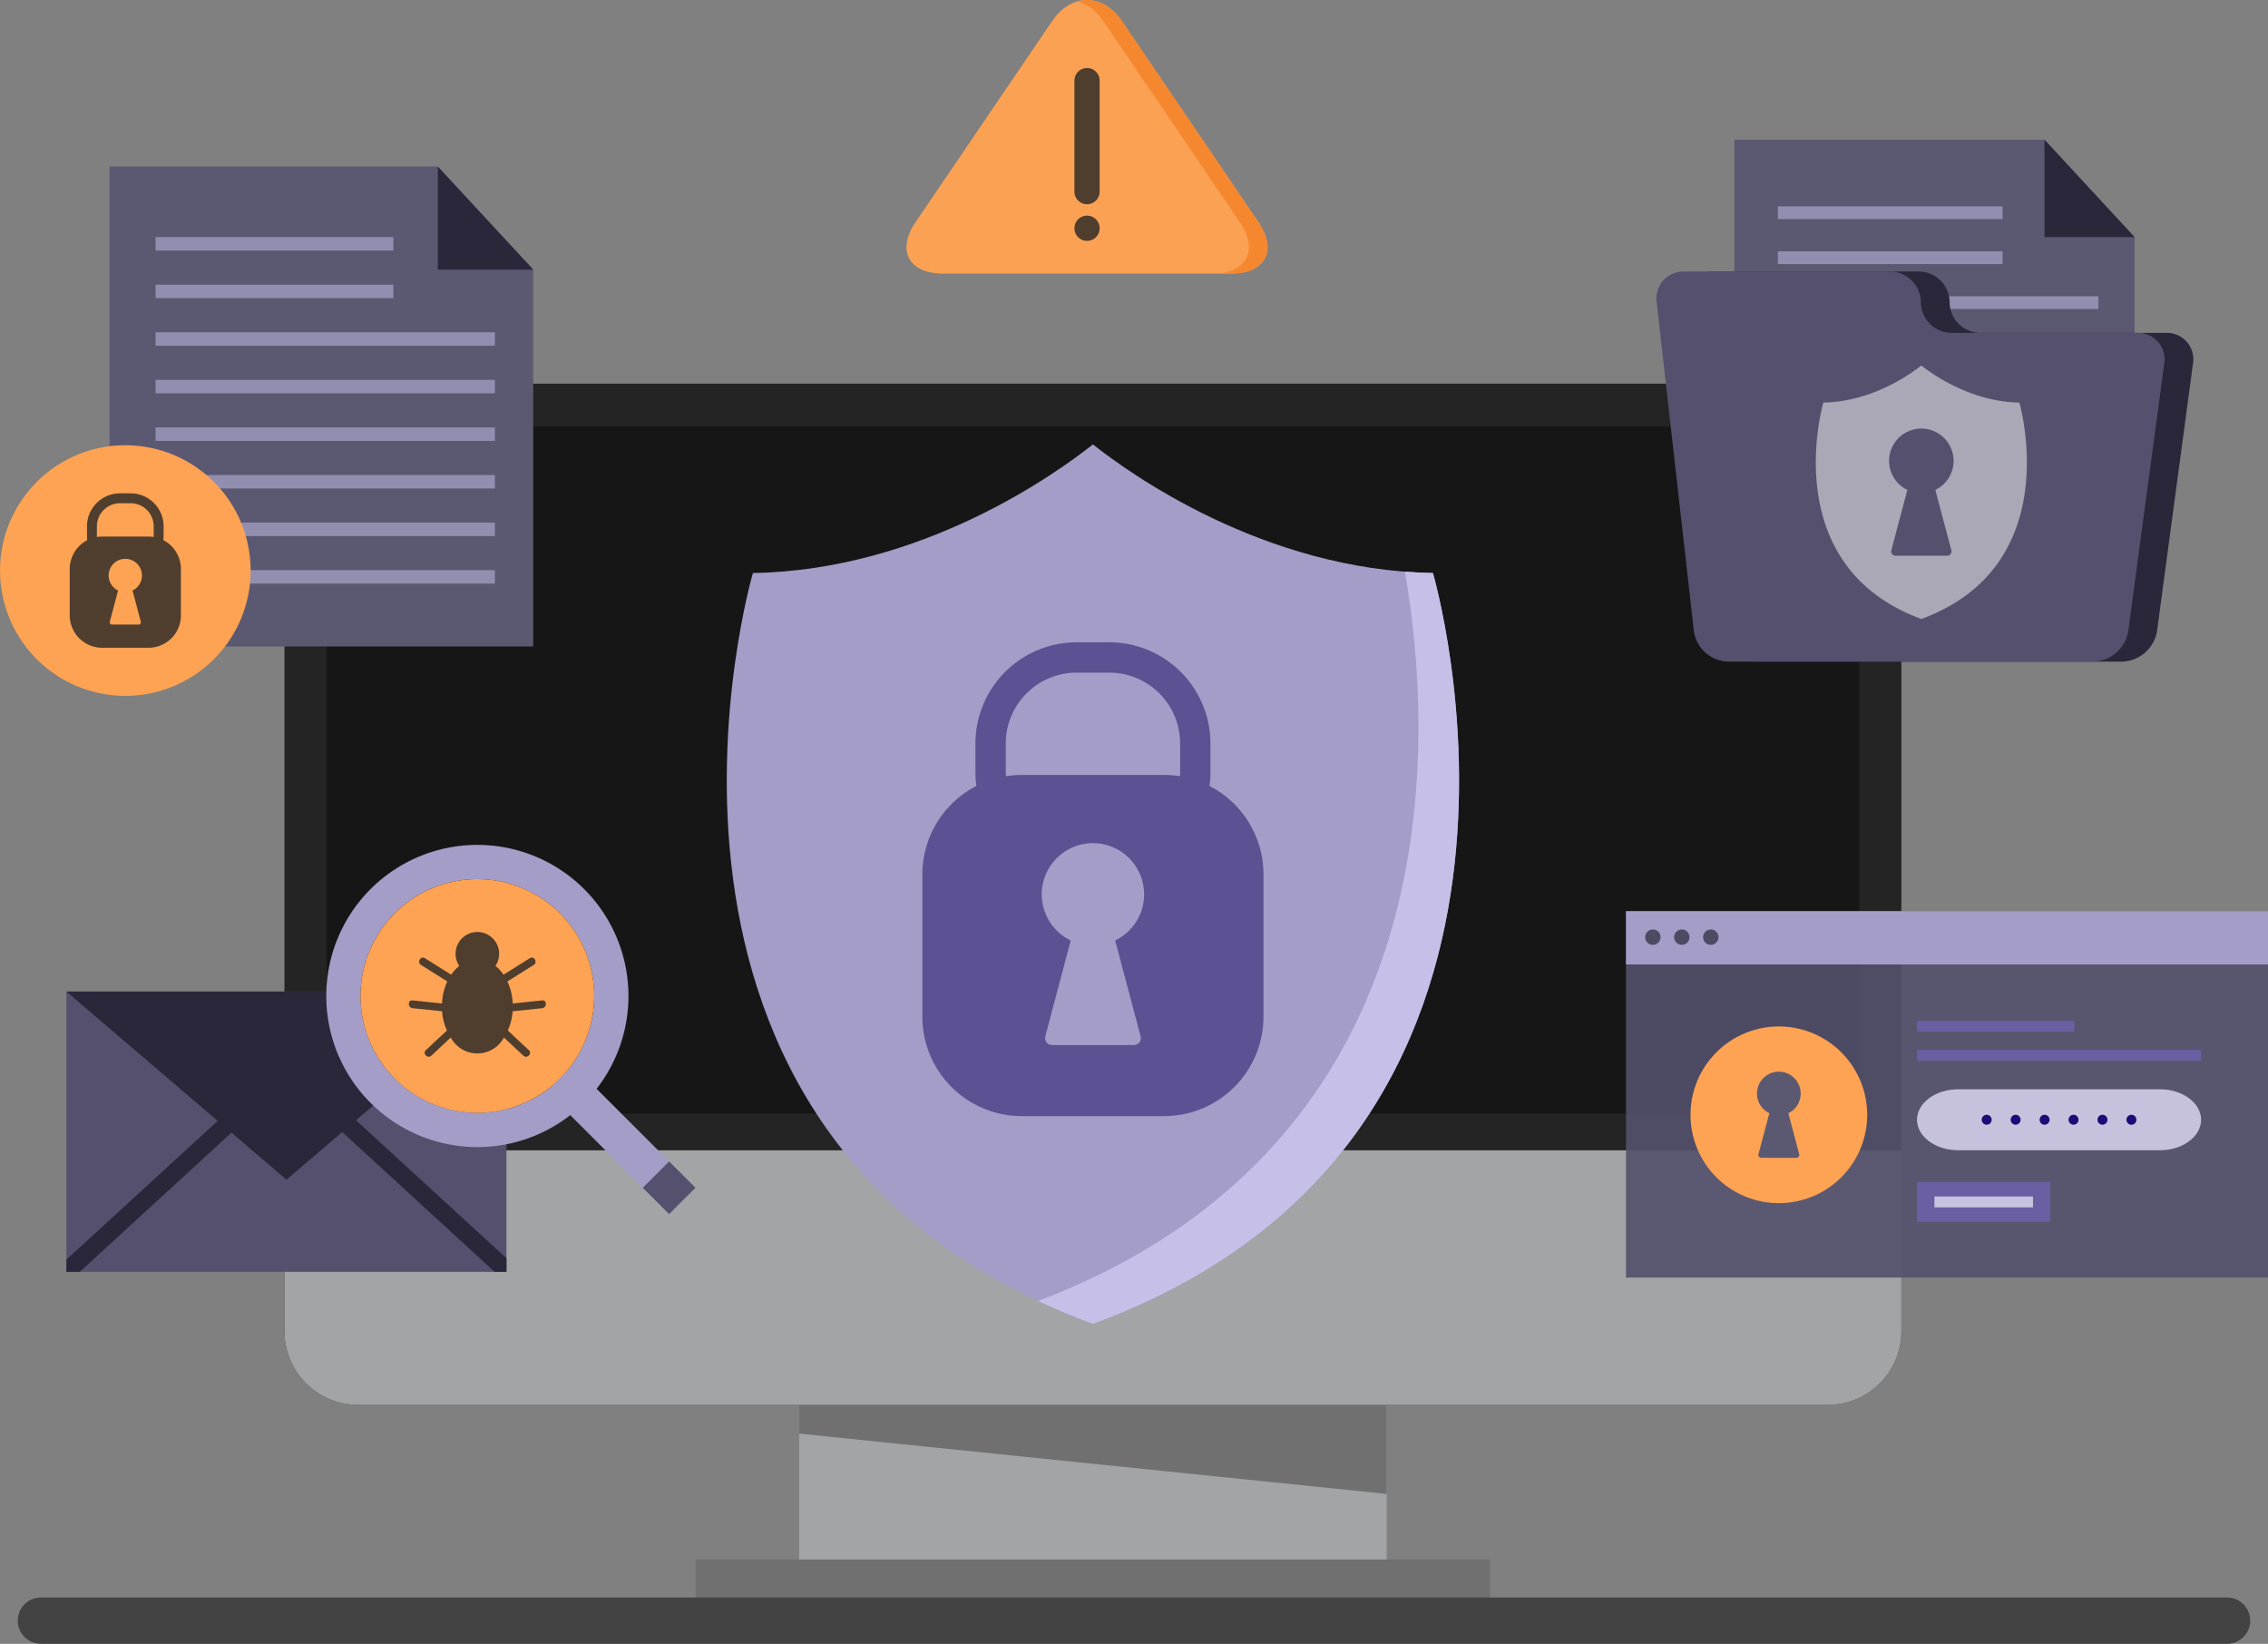 <svg xmlns="http://www.w3.org/2000/svg" xmlns:xlink="http://www.w3.org/1999/xlink" width="308.07" height="223.262" viewBox="0 0 308.07 223.262">
  <rect x="0" y="0" width="308.07" height="223.262" fill="#808080" stroke="none"/>
  <defs>
    <clipPath id="clip-path">
      <rect id="Rectangle_8626" data-name="Rectangle 8626" width="59.773" height="38.066" fill="#2a273b"/>
    </clipPath>
  </defs>
  <g id="Group_30594" data-name="Group 30594" transform="translate(-884.356 -288.573)">
    <g id="Group_30590" data-name="Group 30590" transform="translate(884.356 288.573)">
      <g id="Group_30534" data-name="Group 30534" transform="translate(38.638 52.111)">
        <g id="Group_30532" data-name="Group 30532">
          <g id="Group_30531" data-name="Group 30531">
            <path id="Path_15388" data-name="Path 15388" d="M1205.334,567.579a10,10,0,0,1-9.973,9.975H995.675a10,10,0,0,1-9.973-9.975V448.831a10,10,0,0,1,9.973-9.974H1195.36a10,10,0,0,1,9.973,9.974Z" transform="translate(-985.702 -438.857)" fill="#242424"/>
            <path id="Path_15389" data-name="Path 15389" d="M985.706,711.979v24.6a10,10,0,0,0,9.973,9.975h199.685a10,10,0,0,0,9.973-9.975v-24.6Z" transform="translate(-985.704 -607.852)" fill="#a2a4a6"/>
          </g>
          <path id="Path_15390" data-name="Path 15390" d="M1208.917,544.219a3.215,3.215,0,0,1-3.206,3.205H1003.965a3.215,3.215,0,0,1-3.206-3.205V457.3a3.215,3.215,0,0,1,3.206-3.206h201.745a3.215,3.215,0,0,1,3.206,3.206Z" transform="translate(-995.019 -448.284)" fill="#161616"/>
        </g>
        <rect id="Rectangle_8609" data-name="Rectangle 8609" width="107.936" height="5.7" transform="translate(55.848 159.698)" fill="#707070"/>
        <g id="Group_30533" data-name="Group 30533" transform="translate(69.92 138.697)">
          <rect id="Rectangle_8610" data-name="Rectangle 8610" width="79.795" height="21.001" fill="#a2a4a6"/>
          <path id="Path_15391" data-name="Path 15391" d="M1169.1,802.656H1248.9v12.1l-79.795-8.193Z" transform="translate(-1169.1 -802.656)" fill="#707070"/>
        </g>
      </g>
      <g id="Group_30540" data-name="Group 30540" transform="translate(98.72 60.357)">
        <g id="Group_30535" data-name="Group 30535">
          <path id="Path_15392" data-name="Path 15392" d="M1239.212,477.956c-23-.377-41.3-13.595-46.182-17.469-4.877,3.875-23.177,17.092-46.182,17.469,0,0-22.595,76.718,46.182,101.977C1261.812,554.673,1239.212,477.956,1239.212,477.956Z" transform="translate(-1143.296 -460.486)" fill="#a49dc8"/>
          <path id="Path_15393" data-name="Path 15393" d="M1307.843,506.008c-1.283-.021-2.549-.088-3.8-.185,3.773,21.676,7.283,77.323-49.827,99.067q3.533,1.652,7.447,3.095C1330.443,582.726,1307.843,506.008,1307.843,506.008Z" transform="translate(-1211.927 -488.539)" fill="#c6bfe8"/>
        </g>
        <g id="Group_30539" data-name="Group 30539" transform="translate(26.569 26.881)">
          <g id="Group_30537" data-name="Group 30537">
            <g id="Group_30536" data-name="Group 30536" transform="translate(7.207)">
              <path id="Path_15394" data-name="Path 15394" d="M1250.075,562.4h-4.451a13.752,13.752,0,0,1-13.735-13.734v-3.936a13.75,13.75,0,0,1,13.735-13.734h4.451a13.751,13.751,0,0,1,13.737,13.734v3.936A13.753,13.753,0,0,1,1250.075,562.4Zm-4.449-27.287a9.63,9.63,0,0,0-9.618,9.617v3.936a9.63,9.63,0,0,0,9.618,9.617h4.451a9.627,9.627,0,0,0,9.615-9.617v-3.936a9.627,9.627,0,0,0-9.615-9.617Z" transform="translate(-1231.889 -530.994)" fill="#5c5192"/>
            </g>
            <path id="Path_15395" data-name="Path 15395" d="M1259.32,611.116a13.511,13.511,0,0,1-13.472,13.472h-19.393a13.51,13.51,0,0,1-13.47-13.472V591.724a13.513,13.513,0,0,1,13.47-13.473h19.393a13.514,13.514,0,0,1,13.472,13.473Z" transform="translate(-1212.985 -560.234)" fill="#5c5192"/>
          </g>
          <g id="Group_30538" data-name="Group 30538" transform="translate(16.214 27.305)">
            <path id="Path_15396" data-name="Path 15396" d="M1269.417,609.567a6.951,6.951,0,1,0-9.966,6.237L1256,628.829a.947.947,0,0,0,.965,1.182h11.012a.95.95,0,0,0,.967-1.182l-3.456-13.026A6.93,6.93,0,0,0,1269.417,609.567Z" transform="translate(-1255.514 -602.614)" fill="#a49dc8"/>
          </g>
        </g>
      </g>
      <g id="Group_30553" data-name="Group 30553" transform="translate(220.866 123.752)">
        <g id="Group_30543" data-name="Group 30543">
          <g id="Group_30541" data-name="Group 30541">
            <rect id="Rectangle_8611" data-name="Rectangle 8611" width="87.204" height="49.765" fill="#54506d" opacity="0.9"/>
            <rect id="Rectangle_8612" data-name="Rectangle 8612" width="87.204" height="7.242" fill="#a49dc8"/>
          </g>
          <g id="Group_30542" data-name="Group 30542" transform="translate(2.607 2.489)">
            <path id="Path_15397" data-name="Path 15397" d="M1472.608,634.344a1.045,1.045,0,1,1-1.046-1.045A1.046,1.046,0,0,1,1472.608,634.344Z" transform="translate(-1470.518 -633.299)" fill="#4d4a64"/>
            <path id="Path_15398" data-name="Path 15398" d="M1482.921,634.344a1.044,1.044,0,1,1-1.044-1.045A1.045,1.045,0,0,1,1482.921,634.344Z" transform="translate(-1476.9 -633.299)" fill="#4d4a64"/>
            <path id="Path_15399" data-name="Path 15399" d="M1493.239,634.344a1.045,1.045,0,1,1-1.045-1.045A1.046,1.046,0,0,1,1493.239,634.344Z" transform="translate(-1483.284 -633.299)" fill="#4d4a64"/>
          </g>
        </g>
        <g id="Group_30552" data-name="Group 30552" transform="translate(8.756 14.903)">
          <g id="Group_30546" data-name="Group 30546" transform="translate(0 0.757)">
            <g id="Group_30545" data-name="Group 30545">
              <path id="Path_15400" data-name="Path 15400" d="M1510.651,679.848a12,12,0,1,1-12-12A12,12,0,0,1,1510.651,679.848Z" transform="translate(-1486.646 -667.846)" fill="#fda353"/>
              <g id="Group_30544" data-name="Group 30544" transform="translate(9.037 6.154)">
                <path id="Path_15401" data-name="Path 15401" d="M1516.282,686.956a2.966,2.966,0,1,0-4.251,2.664l-1.48,5.561a.409.409,0,0,0,.416.5h4.7a.406.406,0,0,0,.416-.5l-1.474-5.561A2.957,2.957,0,0,0,1516.282,686.956Z" transform="translate(-1510.35 -683.989)" fill="#5b5872"/>
              </g>
            </g>
          </g>
          <g id="Group_30551" data-name="Group 30551" transform="translate(30.772)">
            <g id="Group_30547" data-name="Group 30547" transform="translate(0)">
              <rect id="Rectangle_8613" data-name="Rectangle 8613" width="21.383" height="1.483" fill="#6a5fa2"/>
              <rect id="Rectangle_8614" data-name="Rectangle 8614" width="38.59" height="1.482" transform="translate(0 3.934)" fill="#6a5fa2"/>
            </g>
            <g id="Group_30549" data-name="Group 30549" transform="translate(0 9.294)">
              <path id="Path_15402" data-name="Path 15402" d="M1605.949,694.38c0,2.276-2.509,4.138-5.574,4.138h-27.441c-3.068,0-5.576-1.863-5.576-4.138s2.508-4.14,5.576-4.14h27.441C1603.441,690.24,1605.949,692.1,1605.949,694.38Z" transform="translate(-1567.359 -690.24)" fill="#c6c2dd"/>
              <g id="Group_30548" data-name="Group 30548" transform="translate(8.787 3.465)">
                <path id="Path_15403" data-name="Path 15403" d="M1591.757,700a.675.675,0,1,1-.675-.675A.674.674,0,0,1,1591.757,700Z" transform="translate(-1590.406 -699.329)" fill="#1d0b77"/>
                <path id="Path_15404" data-name="Path 15404" d="M1602.077,700a.675.675,0,1,1-.676-.675A.672.672,0,0,1,1602.077,700Z" transform="translate(-1596.792 -699.329)" fill="#1d0b77"/>
                <path id="Path_15405" data-name="Path 15405" d="M1612.385,700a.676.676,0,1,1-.677-.675A.673.673,0,0,1,1612.385,700Z" transform="translate(-1603.168 -699.329)" fill="#1d0b77"/>
                <path id="Path_15406" data-name="Path 15406" d="M1622.708,700a.675.675,0,1,1-.675-.675A.672.672,0,0,1,1622.708,700Z" transform="translate(-1609.557 -699.329)" fill="#1d0b77"/>
                <path id="Path_15407" data-name="Path 15407" d="M1633.018,700a.675.675,0,1,1-.675-.675A.673.673,0,0,1,1633.018,700Z" transform="translate(-1615.937 -699.329)" fill="#1d0b77"/>
                <path id="Path_15408" data-name="Path 15408" d="M1643.335,700a.676.676,0,1,1-.677-.675A.674.674,0,0,1,1643.335,700Z" transform="translate(-1622.319 -699.329)" fill="#1d0b77"/>
              </g>
            </g>
            <g id="Group_30550" data-name="Group 30550" transform="translate(0 21.876)">
              <rect id="Rectangle_8615" data-name="Rectangle 8615" width="18.117" height="5.429" fill="#6a5fa2"/>
              <rect id="Rectangle_8616" data-name="Rectangle 8616" width="13.387" height="1.482" transform="translate(2.364 1.974)" fill="#d1cee4" opacity="0.9"/>
            </g>
          </g>
        </g>
      </g>
      <g id="Group_30564" data-name="Group 30564" transform="translate(224.998 18.978)">
        <g id="Group_30563" data-name="Group 30563">
          <g id="Group_30562" data-name="Group 30562">
            <g id="Group_30556" data-name="Group 30556" transform="translate(10.591)">
              <g id="Group_30554" data-name="Group 30554">
                <path id="Path_15409" data-name="Path 15409" d="M1556.658,413.516H1502.3V351.952h42.12l12.238,13.224Z" transform="translate(-1502.3 -351.952)" fill="#5b5872"/>
                <path id="Path_15410" data-name="Path 15410" d="M1612.78,351.952l12.238,13.224H1612.78Z" transform="translate(-1570.66 -351.952)" fill="#2a273b"/>
              </g>
              <g id="Group_30555" data-name="Group 30555" transform="translate(5.906 9.053)">
                <rect id="Rectangle_8617" data-name="Rectangle 8617" width="30.518" height="1.729" fill="#928eaf"/>
                <rect id="Rectangle_8618" data-name="Rectangle 8618" width="30.518" height="1.73" transform="translate(0 6.103)" fill="#928eaf"/>
                <rect id="Rectangle_8619" data-name="Rectangle 8619" width="43.538" height="1.73" transform="translate(0 12.207)" fill="#928eaf"/>
                <rect id="Rectangle_8620" data-name="Rectangle 8620" width="43.538" height="1.73" transform="translate(0 18.31)" fill="#928eaf"/>
                <rect id="Rectangle_8621" data-name="Rectangle 8621" width="43.538" height="1.73" transform="translate(0 24.413)" fill="#928eaf"/>
                <rect id="Rectangle_8622" data-name="Rectangle 8622" width="43.538" height="1.729" transform="translate(0 30.517)" fill="#928eaf"/>
                <rect id="Rectangle_8623" data-name="Rectangle 8623" width="43.538" height="1.729" transform="translate(0 36.62)" fill="#928eaf"/>
                <rect id="Rectangle_8624" data-name="Rectangle 8624" width="43.538" height="1.729" transform="translate(0 42.724)" fill="#928eaf"/>
              </g>
            </g>
            <g id="Group_30561" data-name="Group 30561" transform="translate(0 17.899)">
              <g id="Group_30560" data-name="Group 30560">
                <g id="Group_30559" data-name="Group 30559">
                  <g id="Group_30557" data-name="Group 30557" transform="translate(3.904)">
                    <path id="Path_15411" data-name="Path 15411" d="M1524.878,407.231a4.194,4.194,0,0,1-4.2-4.164,4.2,4.2,0,0,0-4.2-4.167h-27.959a3.676,3.676,0,0,0-3.73,4.175l5.052,44.634a4.831,4.831,0,0,0,4.675,4.176h49.579a4.953,4.953,0,0,0,4.76-4.165l4.883-36.325a3.588,3.588,0,0,0-3.645-4.163h-25.211Z" transform="translate(-1484.758 -398.9)" fill="#2a273b"/>
                  </g>
                  <g id="Group_30558" data-name="Group 30558">
                    <path id="Path_15412" data-name="Path 15412" d="M1514.638,407.231a4.2,4.2,0,0,1-4.2-4.164,4.2,4.2,0,0,0-4.2-4.167h-27.959a3.677,3.677,0,0,0-3.729,4.175l5.052,44.634a4.831,4.831,0,0,0,4.676,4.176h49.579a4.952,4.952,0,0,0,4.758-4.165L1543.5,411.4a3.589,3.589,0,0,0-3.646-4.163h-25.211Z" transform="translate(-1474.52 -398.9)" fill="#54506d"/>
                  </g>
                </g>
              </g>
            </g>
          </g>
        </g>
        <path id="Path_15413" data-name="Path 15413" d="M1558.953,437.416c-6.629-.109-11.9-3.918-13.311-5.035-1.406,1.117-6.681,4.925-13.31,5.035,0,0-6.513,22.112,13.31,29.393C1565.468,459.528,1558.953,437.416,1558.953,437.416Zm-9.234,20.064a.6.6,0,0,1-.61.745h-6.937a.6.6,0,0,1-.607-.745l2.177-8.2a4.38,4.38,0,1,1,3.8,0Z" transform="translate(-1509.657 -401.718)" fill="#fff" opacity="0.5"/>
      </g>
      <g id="Group_30576" data-name="Group 30576" transform="translate(9.023 114.754)">
        <g id="Group_30570" data-name="Group 30570" transform="translate(0 19.921)">
          <g id="Group_30569" data-name="Group 30569">
            <rect id="Rectangle_8625" data-name="Rectangle 8625" width="59.773" height="38.066" fill="#54506d"/>
            <path id="Path_15414" data-name="Path 15414" d="M908.022,655.42l29.888,25.55L967.8,655.42Z" transform="translate(-908.022 -655.42)" fill="#2a273b"/>
            <g id="Group_30568" data-name="Group 30568">
              <g id="Group_30567" data-name="Group 30567" clip-path="url(#clip-path)">
                <g id="Group_30565" data-name="Group 30565" transform="translate(-1.249 11.578)">
                  <path id="Path_15415" data-name="Path 15415" d="M906.861,713.143q13.785-12.652,27.574-25.294c1.165-1.068-.571-2.79-1.729-1.726q-13.787,12.642-27.575,25.288c-1.165,1.069.573,2.793,1.73,1.732Z" transform="translate(-904.745 -685.788)" fill="#2a273b"/>
                </g>
                <g id="Group_30566" data-name="Group 30566" transform="translate(31.148 11.578)">
                  <path id="Path_15416" data-name="Path 15416" d="M1017.682,713.143q-13.784-12.652-27.574-25.294c-1.164-1.068.569-2.79,1.727-1.726q13.79,12.642,27.576,25.288c1.165,1.069-.566,2.793-1.729,1.732Z" transform="translate(-989.722 -685.788)" fill="#2a273b"/>
                </g>
              </g>
            </g>
          </g>
        </g>
        <g id="Group_30575" data-name="Group 30575" transform="translate(35.297)">
          <g id="Group_30574" data-name="Group 30574">
            <g id="Group_30573" data-name="Group 30573">
              <g id="Group_30571" data-name="Group 30571">
                <path id="Path_15417" data-name="Path 15417" d="M1006.615,609.178a20.523,20.523,0,1,0,29.024,0A20.525,20.525,0,0,0,1006.615,609.178Zm25.73,25.732a15.869,15.869,0,1,1,0-22.441A15.871,15.871,0,0,1,1032.346,634.91Z" transform="translate(-1000.605 -603.168)" fill="#a49dc8"/>
                <path id="Path_15418" data-name="Path 15418" d="M1039.893,642.462a15.869,15.869,0,1,1,0-22.441A15.871,15.871,0,0,1,1039.893,642.462Z" transform="translate(-1008.152 -610.72)" fill="#fda353"/>
              </g>
              <g id="Group_30572" data-name="Group 30572" transform="translate(29.949 29.937)">
                <rect id="Rectangle_8627" data-name="Rectangle 8627" width="5.055" height="23.494" transform="matrix(0.707, -0.707, 0.707, 0.707, 0, 3.573)" fill="#a49dc8"/>
                <path id="Path_15419" data-name="Path 15419" d="M1120.522,719.515l-3.576,3.573-3.576-3.573,3.576-3.577Z" transform="translate(-1100.328 -702.882)" fill="#54506d"/>
              </g>
            </g>
          </g>
          <path id="Path_15420" data-name="Path 15420" d="M1048.128,643.492l-4,.417a7.851,7.851,0,0,0-.725-2.991l3.582-2.247c.575-.361.046-1.274-.532-.911L1042.88,640a5.436,5.436,0,0,0-1.1-1.193,2.957,2.957,0,1,0-4.908,0,5.431,5.431,0,0,0-1.1,1.193l-3.575-2.242c-.578-.363-1.107.55-.532.911l3.582,2.247a7.838,7.838,0,0,0-.725,2.992l-4-.417c-.676-.071-.67.985,0,1.056l4.013.419a7.834,7.834,0,0,0,.656,2.613l-2.86,2.669c-.5.466.249,1.211.746.747l2.64-2.464a4.094,4.094,0,0,0,7.218,0l2.64,2.464c.5.464,1.245-.281.746-.747q-1.431-1.334-2.86-2.669a7.836,7.836,0,0,0,.655-2.613l4.013-.419C1048.8,644.477,1048.806,643.421,1048.128,643.492Z" transform="translate(-1018.804 -622.369)" fill="#242424" opacity="0.8"/>
        </g>
      </g>
      <g id="Group_30586" data-name="Group 30586" transform="translate(0 22.617)">
        <g id="Group_30579" data-name="Group 30579" transform="translate(14.874)">
          <g id="Group_30577" data-name="Group 30577">
            <path id="Path_15421" data-name="Path 15421" d="M980.923,426.68H923.37V361.5h44.594l12.959,14Z" transform="translate(-923.37 -361.497)" fill="#5b5872"/>
            <path id="Path_15422" data-name="Path 15422" d="M1040.34,361.5l12.959,14H1040.34Z" transform="translate(-995.745 -361.497)" fill="#2a273b"/>
          </g>
          <g id="Group_30578" data-name="Group 30578" transform="translate(6.255 9.586)">
            <rect id="Rectangle_8628" data-name="Rectangle 8628" width="32.31" height="1.831" fill="#928eaf"/>
            <rect id="Rectangle_8629" data-name="Rectangle 8629" width="32.31" height="1.831" transform="translate(0 6.462)" fill="#928eaf"/>
            <rect id="Rectangle_8630" data-name="Rectangle 8630" width="46.097" height="1.83" transform="translate(0 12.924)" fill="#928eaf"/>
            <rect id="Rectangle_8631" data-name="Rectangle 8631" width="46.097" height="1.832" transform="translate(0 19.386)" fill="#928eaf"/>
            <rect id="Rectangle_8632" data-name="Rectangle 8632" width="46.097" height="1.831" transform="translate(0 25.848)" fill="#928eaf"/>
            <rect id="Rectangle_8633" data-name="Rectangle 8633" width="46.097" height="1.831" transform="translate(0 32.311)" fill="#928eaf"/>
            <rect id="Rectangle_8634" data-name="Rectangle 8634" width="46.097" height="1.832" transform="translate(0 38.772)" fill="#928eaf"/>
            <rect id="Rectangle_8635" data-name="Rectangle 8635" width="46.097" height="1.832" transform="translate(0 45.234)" fill="#928eaf"/>
          </g>
        </g>
        <g id="Group_30585" data-name="Group 30585" transform="translate(0 37.856)">
          <g id="Group_30584" data-name="Group 30584">
            <path id="Path_15423" data-name="Path 15423" d="M918.4,477.813a17.02,17.02,0,1,1-17.019-17.02A17.02,17.02,0,0,1,918.4,477.813Z" transform="translate(-884.356 -460.793)" fill="#fda353"/>
            <g id="Group_30583" data-name="Group 30583" transform="translate(9.471 6.534)">
              <g id="Group_30581" data-name="Group 30581" opacity="0.8">
                <g id="Group_30580" data-name="Group 30580" transform="translate(2.348)">
                  <path id="Path_15424" data-name="Path 15424" d="M921.282,488.165h-1.451a4.481,4.481,0,0,1-4.476-4.475v-1.283a4.481,4.481,0,0,1,4.476-4.475h1.451a4.481,4.481,0,0,1,4.477,4.475v1.283A4.481,4.481,0,0,1,921.282,488.165Zm-1.45-8.891a3.138,3.138,0,0,0-3.134,3.133v1.283a3.138,3.138,0,0,0,3.134,3.133h1.451a3.137,3.137,0,0,0,3.133-3.133v-1.283a3.137,3.137,0,0,0-3.133-3.133Z" transform="translate(-915.356 -477.932)" fill="#242424"/>
                </g>
                <path id="Path_15425" data-name="Path 15425" d="M924.3,504.042a4.4,4.4,0,0,1-4.39,4.39h-6.32a4.4,4.4,0,0,1-4.389-4.39v-6.32a4.4,4.4,0,0,1,4.389-4.39h6.32a4.4,4.4,0,0,1,4.39,4.39Z" transform="translate(-909.197 -487.461)" fill="#242424"/>
              </g>
              <g id="Group_30582" data-name="Group 30582" transform="translate(5.283 8.898)">
                <path id="Path_15426" data-name="Path 15426" d="M927.585,503.537a2.265,2.265,0,1,0-3.247,2.033l-1.126,4.244a.308.308,0,0,0,.314.385h3.588a.309.309,0,0,0,.316-.385l-1.126-4.245A2.257,2.257,0,0,0,927.585,503.537Z" transform="translate(-923.054 -501.272)" fill="#fda353"/>
              </g>
            </g>
          </g>
        </g>
      </g>
      <g id="Group_30589" data-name="Group 30589" transform="translate(123.132)">
        <g id="Group_30587" data-name="Group 30587">
          <path id="Path_15427" data-name="Path 15427" d="M1208.563,332.334c-2.614,3.847-.947,6.995,3.7,6.995h39.161c4.652,0,6.318-3.148,3.7-6.995L1236.6,305.058c-2.614-3.848-6.891-3.848-9.505,0Z" transform="translate(-1207.327 -302.172)" fill="#fba153"/>
          <path id="Path_15428" data-name="Path 15428" d="M1292.873,332.335l-18.531-27.276c-1.63-2.4-3.906-3.3-6.02-2.71a6.4,6.4,0,0,1,3.483,2.71l18.532,27.276c2.613,3.847.947,6.995-3.7,6.995h2.537C1293.823,339.329,1295.489,336.182,1292.873,332.335Z" transform="translate(-1245.068 -302.173)" fill="#f5882f"/>
        </g>
        <g id="Group_30588" data-name="Group 30588" transform="translate(22.813 9.236)" opacity="0.8">
          <path id="Path_15429" data-name="Path 15429" d="M1268.874,326.4a1.71,1.71,0,0,0-1.71,1.711v15.079a1.711,1.711,0,1,0,3.422,0V328.109A1.714,1.714,0,0,0,1268.874,326.4Z" transform="translate(-1267.164 -326.398)" fill="#242424"/>
          <path id="Path_15430" data-name="Path 15430" d="M1268.874,379a1.711,1.711,0,1,0,1.712,1.71A1.71,1.71,0,0,0,1268.874,379Z" transform="translate(-1267.164 -358.946)" fill="#242424"/>
        </g>
      </g>
    </g>
    <path id="Path_15439" data-name="Path 15439" d="M1193.929,874.432a3.144,3.144,0,0,1-3.145,3.144H893.833a3.144,3.144,0,0,1-3.144-3.144h0a3.144,3.144,0,0,1,3.144-3.144h296.951a3.147,3.147,0,0,1,3.146,3.144Z" transform="translate(-3.918 -365.741)" fill="#434343"/>
  </g>
</svg>
